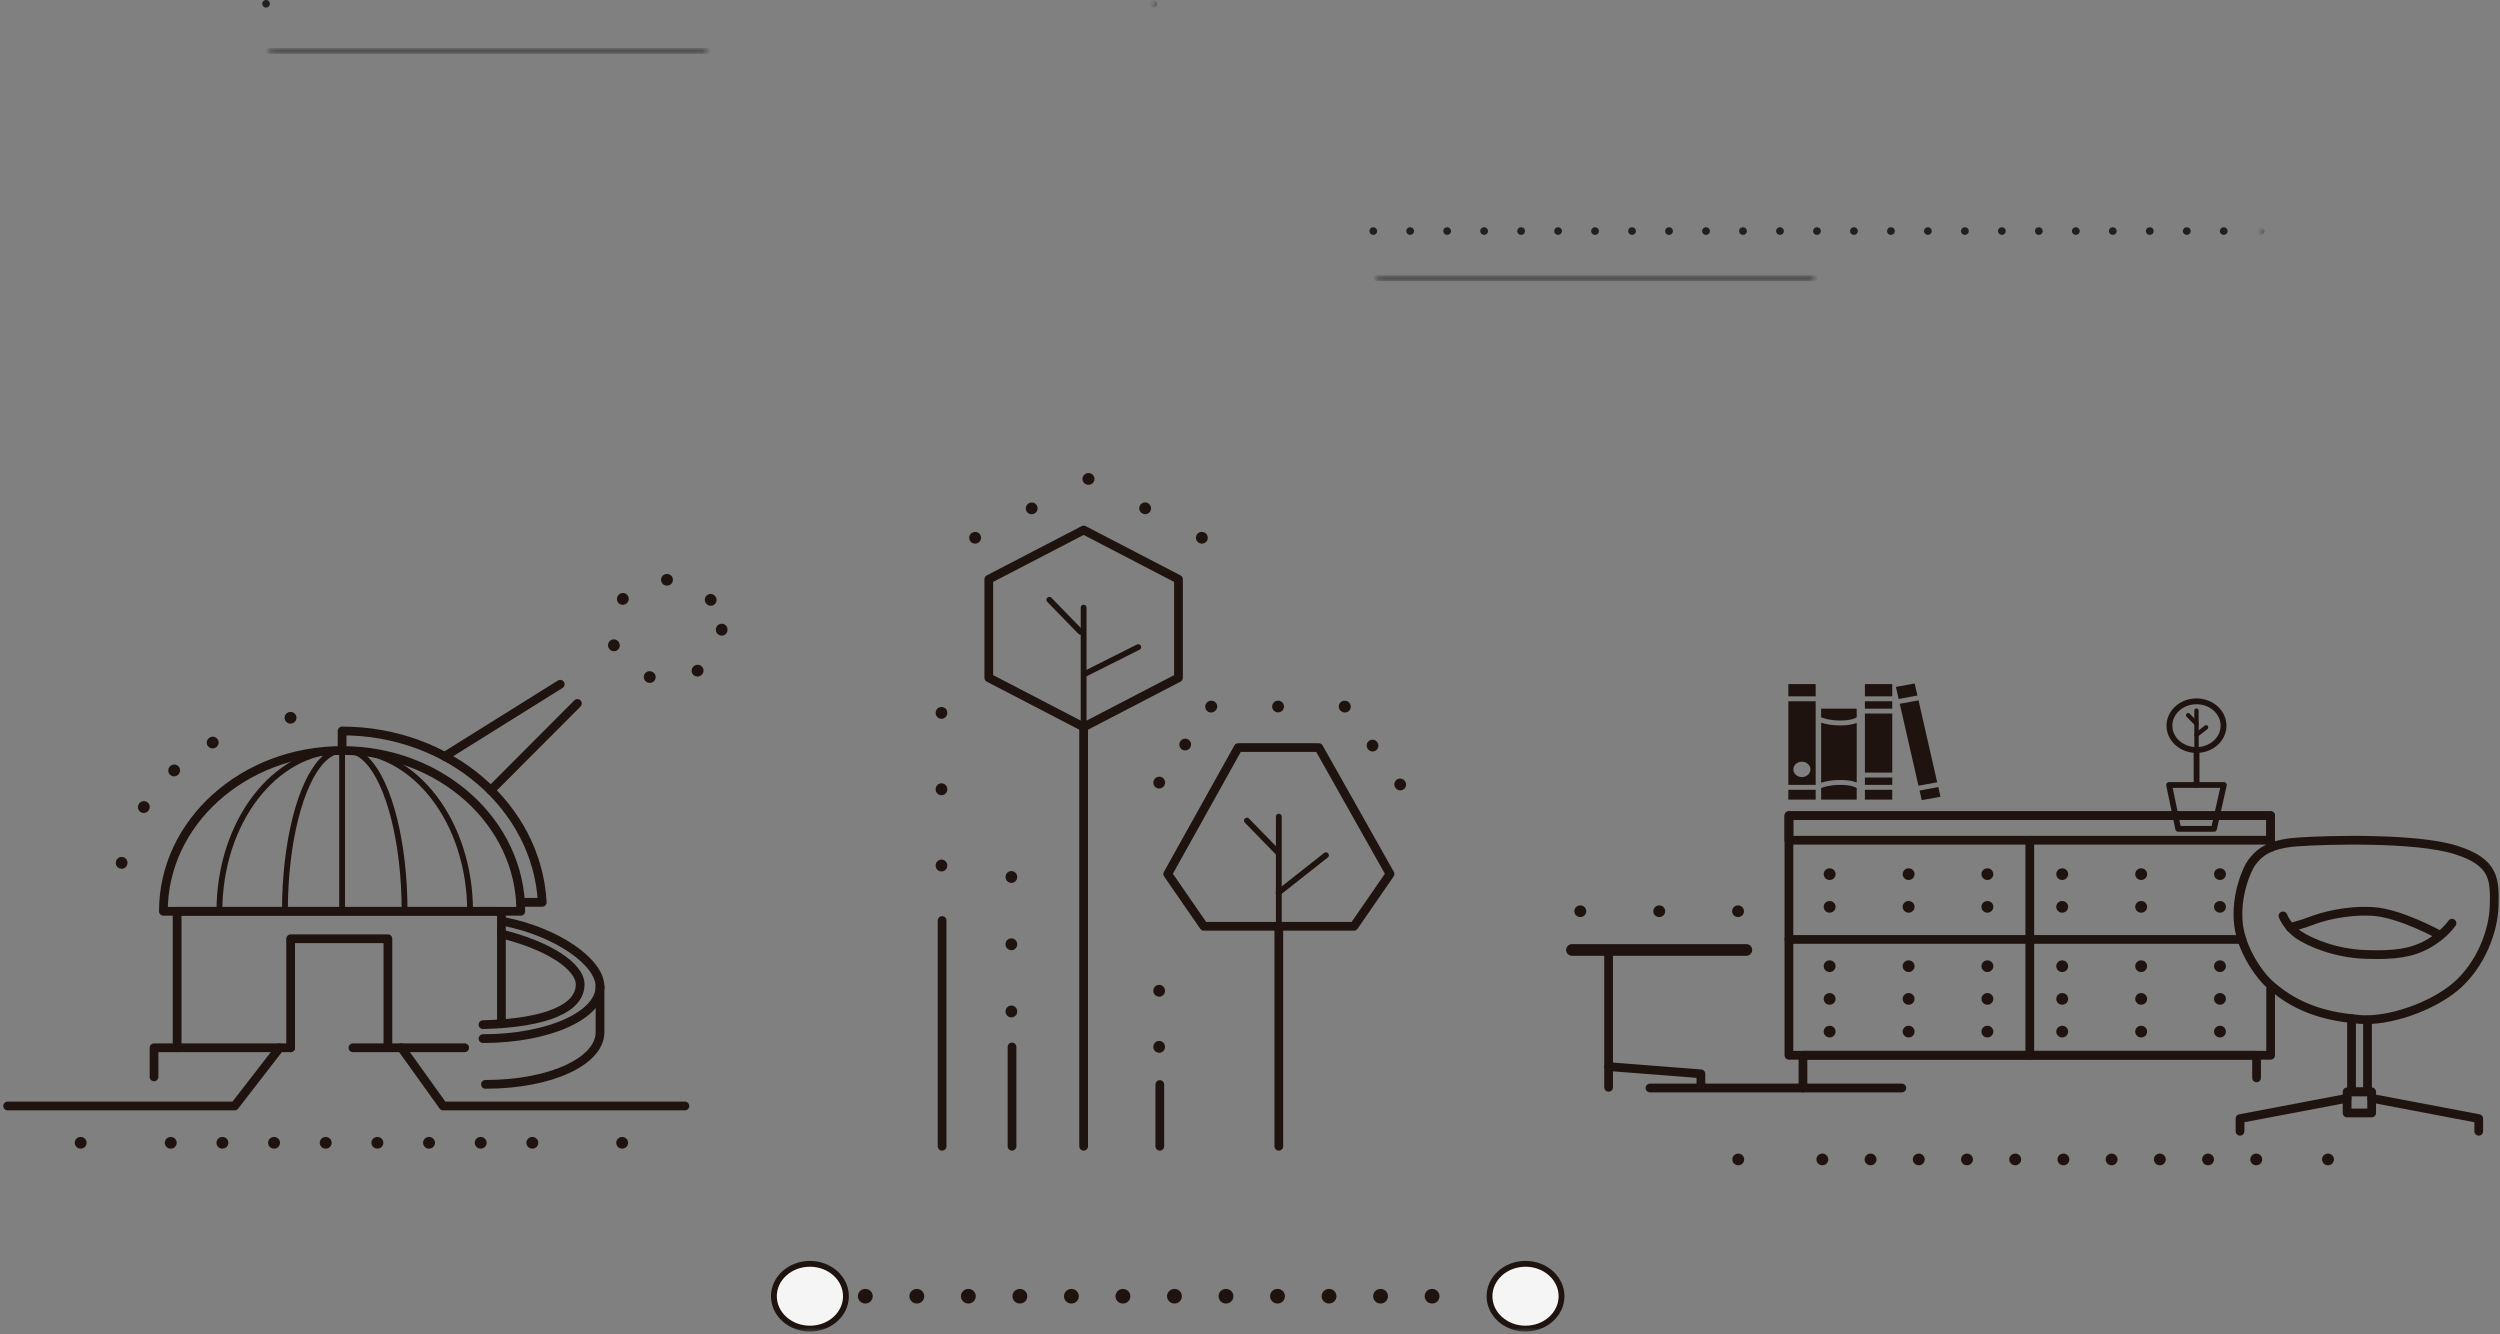 <?xml version="1.0" encoding="UTF-8" standalone="no"?>
<svg width="429px" height="229px" viewBox="0 0 429 229" version="1.1" xmlns="http://www.w3.org/2000/svg" xmlns:xlink="http://www.w3.org/1999/xlink">
    <rect x="0" y="0" width="429" height="229" fill="#808080" stroke="none"/>
    <!-- Generator: Sketch 41.2 (35397) - http://www.bohemiancoding.com/sketch -->
    <title>IconoCreamos</title>
    <desc>Created with Sketch.</desc>
    <defs>
        <polygon id="path-1" points="0.225 1 75.334 1 75.334 0.5 0.225 0.5"></polygon>
        <polygon id="path-3" points="1.592 1.404 1.592 0.404 0.925 0.404 0.925 1.404 1.592 1.404"></polygon>
        <polygon id="path-5" points="0.225 1 75.334 1 75.334 0.5 0.225 0.5"></polygon>
        <polygon id="path-7" points="1.592 1.404 1.592 0.404 0.925 0.404 0.925 1.404 1.592 1.404"></polygon>
        <polygon id="path-9" points="0 148.427 429.331 148.427 429.331 0.246 0 0.246"></polygon>
    </defs>
    <g id="Cortes" stroke="none" stroke-width="1" fill="none" fill-rule="evenodd">
        <g id="IconoCreamos">
            <g id="Page-1-Copy-4" transform="translate(45, 0)">
                <g id="Group-3" transform="translate(1, 8.246)">
                    <mask id="mask-2" fill="white">
                        <use xlink:href="#path-1"></use>
                    </mask>
                    <g id="Clip-2"></g>
                    <path d="M75.334,0.5 L0.225,0.5" id="Stroke-1" stroke="#221F20" stroke-linecap="round" stroke-linejoin="round" mask="url(#mask-2)"></path>
                </g>
                <g id="Group-6" transform="translate(152, 0.246)">
                    <mask id="mask-4" fill="white">
                        <use xlink:href="#path-3"></use>
                    </mask>
                    <g id="Clip-5"></g>
                    <path d="M0.941,0.404 L0.925,0.404" id="Stroke-4" stroke="#221F20" stroke-width="1.3" stroke-linecap="round" stroke-linejoin="round" mask="url(#mask-4)"></path>
                </g>
                <path d="M0.666,0.65 L0.65,0.65" id="Stroke-9" stroke="#221F20" stroke-width="1.3" stroke-linecap="round" stroke-linejoin="round"></path>
            </g>
            <g id="Page-1" transform="translate(235, 39)">
                <g id="Group-3" transform="translate(1, 8.246)">
                    <mask id="mask-6" fill="white">
                        <use xlink:href="#path-5"></use>
                    </mask>
                    <g id="Clip-2"></g>
                    <path d="M75.334,0.5 L0.225,0.5" id="Stroke-1" stroke="#221F20" stroke-linecap="round" stroke-linejoin="round" mask="url(#mask-6)"></path>
                </g>
                <g id="Group-6" transform="translate(152, 0.246)">
                    <mask id="mask-8" fill="white">
                        <use xlink:href="#path-7"></use>
                    </mask>
                    <g id="Clip-5"></g>
                    <path d="M0.941,0.404 L0.925,0.404" id="Stroke-4" stroke="#221F20" stroke-width="1.3" stroke-linecap="round" stroke-linejoin="round" mask="url(#mask-8)"></path>
                </g>
                <path d="M146.611,0.65 L3.823,0.65" id="Stroke-7" stroke="#221F20" stroke-width="1.3" stroke-linecap="round" stroke-linejoin="round" stroke-dasharray="0.032,6.314"></path>
                <path d="M0.666,0.65 L0.65,0.65" id="Stroke-9" stroke="#221F20" stroke-width="1.3" stroke-linecap="round" stroke-linejoin="round"></path>
            </g>
            <g id="Page-1" transform="translate(0, 80)">
                <path d="M199.023,106.104 L199.023,116.697" id="Stroke-1" stroke="#1E130F" stroke-width="1.5" stroke-linecap="round" stroke-linejoin="round"></path>
                <path d="M198.915,99.656 L198.915,99.623" id="Stroke-2" stroke="#1E130F" stroke-width="2" stroke-linecap="round" stroke-linejoin="round"></path>
                <path d="M198.915,90.033 L198.915,90" id="Stroke-3" stroke="#1E130F" stroke-width="2" stroke-linecap="round" stroke-linejoin="round"></path>
                <path d="M161.557,68.54 L161.557,68.507" id="Stroke-4" stroke="#1E130F" stroke-width="2" stroke-linecap="round" stroke-linejoin="round"></path>
                <path d="M161.557,55.458 L161.557,48.87" id="Stroke-5" stroke="#1E130F" stroke-width="2" stroke-linecap="round" stroke-linejoin="round" stroke-dasharray="0.041,8.297"></path>
                <path d="M161.557,42.345 L161.557,42.312" id="Stroke-6" stroke="#1E130F" stroke-width="2" stroke-linecap="round" stroke-linejoin="round"></path>
                <path d="M161.665,77.964 L161.665,116.698" id="Stroke-7" stroke="#1E130F" stroke-width="1.5" stroke-linecap="round" stroke-linejoin="round"></path>
                <path d="M173.552,93.584 L173.552,93.551" id="Stroke-8" stroke="#1E130F" stroke-width="2" stroke-linecap="round" stroke-linejoin="round"></path>
                <path d="M173.552,82.057 L173.552,76.252" id="Stroke-9" stroke="#1E130F" stroke-width="2" stroke-linecap="round" stroke-linejoin="round" stroke-dasharray="0.037,7.309"></path>
                <path d="M173.552,70.505 L173.552,70.47" id="Stroke-10" stroke="#1E130F" stroke-width="2" stroke-linecap="round" stroke-linejoin="round"></path>
                <path d="M173.662,99.656 L173.662,116.698" id="Stroke-11" stroke="#1E130F" stroke-width="1.5" stroke-linecap="round" stroke-linejoin="round"></path>
                <path d="M219.406,73.164 L227.527,66.76" id="Stroke-12" stroke="#1E130F" stroke-linecap="round" stroke-linejoin="round"></path>
                <path d="M219.327,66.311 L213.971,60.813" id="Stroke-13" stroke="#1E130F" stroke-linecap="round" stroke-linejoin="round"></path>
                <polygon id="Stroke-14" stroke="#1E130F" stroke-width="1.5" stroke-linecap="round" stroke-linejoin="round" points="226.304 48.285 212.472 48.285 200.383 69.976 206.578 78.951 232.334 78.951 238.529 69.976"></polygon>
                <path d="M219.445,78.902 L219.445,116.697" id="Stroke-15" stroke="#1E130F" stroke-width="1.5" stroke-linecap="round" stroke-linejoin="round"></path>
                <path d="M219.445,60.138 L219.445,78.951" id="Stroke-16" stroke="#1E130F" stroke-linecap="round" stroke-linejoin="round"></path>
                <path d="M240.282,54.63 L240.261,54.602" id="Stroke-17" stroke="#1E130F" stroke-width="2" stroke-linecap="round" stroke-linejoin="round"></path>
                <path d="M235.537,47.951 L233.153,44.592" id="Stroke-18" stroke="#1E130F" stroke-width="2" stroke-linecap="round" stroke-linejoin="round" stroke-dasharray="0.025,5.019"></path>
                <polyline id="Stroke-19" stroke="#1E130F" stroke-width="2" stroke-linecap="round" stroke-linejoin="round" points="230.79 41.266 230.767 41.238 230.732 41.238"></polyline>
                <path d="M219.332,41.238 L213.575,41.238" id="Stroke-20" stroke="#1E130F" stroke-width="2" stroke-linecap="round" stroke-linejoin="round" stroke-dasharray="0.033,6.522"></path>
                <polyline id="Stroke-21" stroke="#1E130F" stroke-width="2" stroke-linecap="round" stroke-linejoin="round" points="207.875 41.238 207.838 41.238 207.819 41.266"></polyline>
                <path d="M203.387,47.756 L201.15,51.032" id="Stroke-22" stroke="#1E130F" stroke-width="2" stroke-linecap="round" stroke-linejoin="round" stroke-dasharray="0.024,4.842"></path>
                <path d="M198.934,54.277 L198.915,54.306" id="Stroke-23" stroke="#1E130F" stroke-width="2" stroke-linecap="round" stroke-linejoin="round"></path>
                <path d="M186.239,35.605 L195.325,31.044" id="Stroke-24" stroke="#1E130F" stroke-linecap="round" stroke-linejoin="round"></path>
                <path d="M185.421,28.424 L180.065,22.926" id="Stroke-25" stroke="#1E130F" stroke-linecap="round" stroke-linejoin="round"></path>
                <polygon id="Stroke-26" stroke="#1E130F" stroke-width="1.5" stroke-linecap="round" stroke-linejoin="round" points="169.677 19.4 185.953 10.95 202.226 19.4 202.226 36.306 185.953 44.762 169.677 36.306"></polygon>
                <path d="M185.952,44.23 L185.952,116.697" id="Stroke-27" stroke="#1E130F" stroke-width="1.5" stroke-linecap="round" stroke-linejoin="round"></path>
                <path d="M185.952,24.27 L185.952,44.282" id="Stroke-28" stroke="#1E130F" stroke-linecap="round" stroke-linejoin="round"></path>
                <path d="M167.315,12.286 L167.348,12.271" id="Stroke-29" stroke="#1E130F" stroke-width="2" stroke-linecap="round" stroke-linejoin="round"></path>
                <g id="Group-34" transform="translate(176.545, 1.925)" stroke="#1E130F" stroke-width="2" stroke-linecap="round" stroke-linejoin="round">
                    <path d="M0.48,5.316 L5.367,2.776" id="Stroke-30" stroke-dasharray="0.032,6.393"></path>
                    <polyline id="Stroke-32" points="10.204 0.263 10.238 0.247 10.269 0.263"></polyline>
                </g>
                <path d="M196.493,7.216 L201.382,9.756" id="Stroke-35" stroke="#1E130F" stroke-width="2" stroke-linecap="round" stroke-linejoin="round" stroke-dasharray="0.032,6.394"></path>
                <path d="M206.221,12.27 L206.254,12.286" id="Stroke-36" stroke="#1E130F" stroke-width="2" stroke-linecap="round" stroke-linejoin="round"></path>
                <path d="M298.267,118.959 L298.304,118.959" id="Stroke-37" stroke="#1E130F" stroke-width="2" stroke-linecap="round" stroke-linejoin="round"></path>
                <path d="M312.695,118.959 L392.269,118.959" id="Stroke-38" stroke="#1E130F" stroke-width="2" stroke-linecap="round" stroke-linejoin="round" stroke-dasharray="0.041,8.232"></path>
                <path d="M399.465,118.959 L399.502,118.959" id="Stroke-39" stroke="#1E130F" stroke-width="2" stroke-linecap="round" stroke-linejoin="round"></path>
                <g id="Group-134" transform="translate(0, 0.352)">
                    <path d="M386.386,67.674 C387.451,66.29 388.94,64.513 394.154,64.133 C399.37,63.749 414.59,63.368 421.347,65.474 C428.105,67.58 428.105,70.595 427.996,75.047 C427.892,79.502 425.658,85.2 421.559,88.789 C417.461,92.379 409.905,95.013 404.904,94.584 C399.901,94.15 394.581,93.05 389.63,88.691 C387.451,86.772 384.671,82.484 384.15,78.447 C383.491,73.323 385.683,68.586 386.386,67.674 Z" id="Stroke-40" stroke="#1E130F" stroke-width="1.5" stroke-linecap="round" stroke-linejoin="round"></path>
                    <path d="M392.982,78.782 C392.982,78.782 395.113,78.271 396.602,77.671 C398.093,77.068 402.404,75.774 407.139,76.052 C411.876,76.328 418.686,80.121 418.686,80.121" id="Stroke-42" stroke="#1E130F" stroke-width="1.5" stroke-linecap="round" stroke-linejoin="round"></path>
                    <path d="M391.76,76.82 C391.76,76.82 392.559,78.83 394.527,80.121 C396.497,81.417 400.753,83.233 405.836,83.426 C410.917,83.617 413.845,83.186 416.611,81.654 C419.379,80.121 420.762,78.067 420.762,78.067" id="Stroke-44" stroke="#1E130F" stroke-width="1.5" stroke-linecap="round" stroke-linejoin="round"></path>
                    <polyline id="Stroke-46" stroke="#1E130F" stroke-width="1.5" stroke-linecap="round" stroke-linejoin="round" points="406.262 94.668 406.262 107.007 403.525 107.007 403.525 94.447"></polyline>
                    <mask id="mask-10" fill="white">
                        <use xlink:href="#path-9"></use>
                    </mask>
                    <g id="Clip-49"></g>
                    <polygon id="Stroke-48" stroke="#1E130F" stroke-width="1.5" stroke-linecap="round" stroke-linejoin="round" mask="url(#mask-10)" points="402.761 110.635 406.978 110.635 406.978 107.007 402.761 107.007"></polygon>
                    <polyline id="Stroke-50" stroke="#1E130F" stroke-width="1.5" stroke-linecap="round" stroke-linejoin="round" mask="url(#mask-10)" points="402.761 108.111 384.387 111.602 384.387 113.774"></polyline>
                    <polyline id="Stroke-51" stroke="#1E130F" stroke-width="1.5" stroke-linecap="round" stroke-linejoin="round" mask="url(#mask-10)" points="406.978 108.111 425.351 111.602 425.351 113.774"></polyline>
                    <polyline id="Stroke-52" stroke="#1E130F" stroke-width="1.5" stroke-linecap="round" stroke-linejoin="round" mask="url(#mask-10)" points="389.64 59.606 306.98 59.606 306.98 100.732 389.64 100.732 389.64 89.349"></polyline>
                    <polyline id="Stroke-53" stroke="#1E130F" stroke-width="1.5" stroke-linecap="round" stroke-linejoin="round" mask="url(#mask-10)" points="387.229 104.607 387.229 100.732 309.391 100.732 309.391 106.347"></polyline>
                    <polygon id="Stroke-54" stroke="#1E130F" stroke-width="1.5" stroke-linecap="round" stroke-linejoin="round" mask="url(#mask-10)" points="306.98 63.833 389.639 63.833 389.639 59.606 306.98 59.606"></polygon>
                    <path d="M306.98,80.859 L384.709,80.859" id="Stroke-55" stroke="#1E130F" stroke-width="1.5" stroke-linecap="round" stroke-linejoin="round" mask="url(#mask-10)"></path>
                    <path d="M348.31,63.833 L348.31,100.732" id="Stroke-56" stroke="#1E130F" stroke-width="1.5" stroke-linecap="round" stroke-linejoin="round" mask="url(#mask-10)"></path>
                    <polygon id="Stroke-57" stroke="#1E130F" stroke-linecap="round" stroke-linejoin="round" mask="url(#mask-10)" points="372.218 54.35 373.784 61.875 379.918 61.875 381.613 54.35"></polygon>
                    <path d="M381.559,44.168 C381.562,46.476 379.487,48.349 376.927,48.352 C374.361,48.357 372.277,46.489 372.274,44.183 C372.27,41.878 374.345,40.003 376.909,39.997 C379.472,39.992 381.555,41.862 381.559,44.168 Z" id="Stroke-58" stroke="#1E130F" stroke-linecap="round" stroke-linejoin="round" mask="url(#mask-10)"></path>
                    <path d="M376.926,48.352 L376.936,54.349" id="Stroke-59" stroke="#1E130F" stroke-linecap="round" stroke-linejoin="round" mask="url(#mask-10)"></path>
                    <path d="M376.912,41.592 L376.925,47.755" id="Stroke-60" stroke="#1E130F" stroke-width="0.75" stroke-linecap="round" stroke-linejoin="round" mask="url(#mask-10)"></path>
                    <path d="M376.936,45.738 L378.558,44.461" id="Stroke-61" stroke="#1E130F" stroke-width="0.75" stroke-linecap="round" stroke-linejoin="round" mask="url(#mask-10)"></path>
                    <path d="M376.912,43.834 L375.491,42.376" id="Stroke-62" stroke="#1E130F" stroke-width="0.75" stroke-linecap="round" stroke-linejoin="round" mask="url(#mask-10)"></path>
                    <path d="M389.64,59.748 L389.64,65.061" id="Stroke-63" stroke="#1E130F" stroke-width="1.5" stroke-linecap="round" stroke-linejoin="round" mask="url(#mask-10)"></path>
                    <path d="M326.358,106.348 L283.136,106.348" id="Stroke-64" stroke="#1E130F" stroke-width="1.5" stroke-linecap="round" stroke-linejoin="round" mask="url(#mask-10)"></path>
                    <path d="M299.676,82.662 L269.751,82.662" id="Stroke-65" stroke="#1E130F" stroke-width="2" stroke-linecap="round" stroke-linejoin="round" mask="url(#mask-10)"></path>
                    <path d="M298.267,76.014 L298.231,76.014" id="Stroke-66" stroke="#1E130F" stroke-width="2" stroke-linecap="round" stroke-linejoin="round" mask="url(#mask-10)"></path>
                    <path d="M284.746,76.014 L277.936,76.014" id="Stroke-67" stroke="#1E130F" stroke-width="2" stroke-linecap="round" stroke-linejoin="round" stroke-dasharray="0.039,7.714" mask="url(#mask-10)"></path>
                    <path d="M271.196,76.014 L271.159,76.014" id="Stroke-68" stroke="#1E130F" stroke-width="2" stroke-linecap="round" stroke-linejoin="round" mask="url(#mask-10)"></path>
                    <path d="M341.057,85.445 L341.02,85.445" id="Stroke-69" stroke="#1E130F" stroke-width="2" stroke-linecap="round" stroke-linejoin="round" mask="url(#mask-10)"></path>
                    <path d="M327.536,85.445 L320.726,85.445" id="Stroke-70" stroke="#1E130F" stroke-width="2" stroke-linecap="round" stroke-linejoin="round" stroke-dasharray="0.039,7.714" mask="url(#mask-10)"></path>
                    <path d="M313.984,85.445 L313.945,85.445" id="Stroke-71" stroke="#1E130F" stroke-width="2" stroke-linecap="round" stroke-linejoin="round" mask="url(#mask-10)"></path>
                    <path d="M341.057,91.056 L341.02,91.056" id="Stroke-72" stroke="#1E130F" stroke-width="2" stroke-linecap="round" stroke-linejoin="round" mask="url(#mask-10)"></path>
                    <path d="M327.536,91.056 L320.726,91.056" id="Stroke-73" stroke="#1E130F" stroke-width="2" stroke-linecap="round" stroke-linejoin="round" stroke-dasharray="0.039,7.714" mask="url(#mask-10)"></path>
                    <path d="M313.984,91.056 L313.945,91.056" id="Stroke-74" stroke="#1E130F" stroke-width="2" stroke-linecap="round" stroke-linejoin="round" mask="url(#mask-10)"></path>
                    <path d="M341.057,96.67 L341.02,96.67" id="Stroke-75" stroke="#1E130F" stroke-width="2" stroke-linecap="round" stroke-linejoin="round" mask="url(#mask-10)"></path>
                    <path d="M327.536,96.67 L320.726,96.67" id="Stroke-76" stroke="#1E130F" stroke-width="2" stroke-linecap="round" stroke-linejoin="round" stroke-dasharray="0.039,7.714" mask="url(#mask-10)"></path>
                    <path d="M313.984,96.67 L313.945,96.67" id="Stroke-77" stroke="#1E130F" stroke-width="2" stroke-linecap="round" stroke-linejoin="round" mask="url(#mask-10)"></path>
                    <path d="M341.057,69.649 L341.02,69.649" id="Stroke-78" stroke="#1E130F" stroke-width="2" stroke-linecap="round" stroke-linejoin="round" mask="url(#mask-10)"></path>
                    <path d="M327.536,69.649 L320.726,69.649" id="Stroke-79" stroke="#1E130F" stroke-width="2" stroke-linecap="round" stroke-linejoin="round" stroke-dasharray="0.039,7.714" mask="url(#mask-10)"></path>
                    <path d="M313.984,69.649 L313.945,69.649" id="Stroke-80" stroke="#1E130F" stroke-width="2" stroke-linecap="round" stroke-linejoin="round" mask="url(#mask-10)"></path>
                    <path d="M341.057,75.261 L341.02,75.261" id="Stroke-81" stroke="#1E130F" stroke-width="2" stroke-linecap="round" stroke-linejoin="round" mask="url(#mask-10)"></path>
                    <path d="M327.536,75.261 L320.726,75.261" id="Stroke-82" stroke="#1E130F" stroke-width="2" stroke-linecap="round" stroke-linejoin="round" stroke-dasharray="0.039,7.714" mask="url(#mask-10)"></path>
                    <path d="M313.984,75.261 L313.945,75.261" id="Stroke-83" stroke="#1E130F" stroke-width="2" stroke-linecap="round" stroke-linejoin="round" mask="url(#mask-10)"></path>
                    <path d="M380.965,85.445 L380.928,85.445" id="Stroke-84" stroke="#1E130F" stroke-width="2" stroke-linecap="round" stroke-linejoin="round" mask="url(#mask-10)"></path>
                    <path d="M367.444,85.445 L360.633,85.445" id="Stroke-85" stroke="#1E130F" stroke-width="2" stroke-linecap="round" stroke-linejoin="round" stroke-dasharray="0.039,7.714" mask="url(#mask-10)"></path>
                    <path d="M353.892,85.445 L353.855,85.445" id="Stroke-86" stroke="#1E130F" stroke-width="2" stroke-linecap="round" stroke-linejoin="round" mask="url(#mask-10)"></path>
                    <path d="M380.965,91.056 L380.928,91.056" id="Stroke-87" stroke="#1E130F" stroke-width="2" stroke-linecap="round" stroke-linejoin="round" mask="url(#mask-10)"></path>
                    <path d="M367.444,91.056 L360.633,91.056" id="Stroke-88" stroke="#1E130F" stroke-width="2" stroke-linecap="round" stroke-linejoin="round" stroke-dasharray="0.039,7.714" mask="url(#mask-10)"></path>
                    <path d="M353.892,91.056 L353.855,91.056" id="Stroke-89" stroke="#1E130F" stroke-width="2" stroke-linecap="round" stroke-linejoin="round" mask="url(#mask-10)"></path>
                    <path d="M380.965,96.67 L380.928,96.67" id="Stroke-90" stroke="#1E130F" stroke-width="2" stroke-linecap="round" stroke-linejoin="round" mask="url(#mask-10)"></path>
                    <path d="M367.444,96.67 L360.633,96.67" id="Stroke-91" stroke="#1E130F" stroke-width="2" stroke-linecap="round" stroke-linejoin="round" stroke-dasharray="0.039,7.714" mask="url(#mask-10)"></path>
                    <path d="M353.892,96.67 L353.855,96.67" id="Stroke-92" stroke="#1E130F" stroke-width="2" stroke-linecap="round" stroke-linejoin="round" mask="url(#mask-10)"></path>
                    <path d="M380.965,69.649 L380.928,69.649" id="Stroke-93" stroke="#1E130F" stroke-width="2" stroke-linecap="round" stroke-linejoin="round" mask="url(#mask-10)"></path>
                    <path d="M367.444,69.649 L360.633,69.649" id="Stroke-94" stroke="#1E130F" stroke-width="2" stroke-linecap="round" stroke-linejoin="round" stroke-dasharray="0.039,7.714" mask="url(#mask-10)"></path>
                    <path d="M353.892,69.649 L353.855,69.649" id="Stroke-95" stroke="#1E130F" stroke-width="2" stroke-linecap="round" stroke-linejoin="round" mask="url(#mask-10)"></path>
                    <path d="M380.965,75.261 L380.928,75.261" id="Stroke-96" stroke="#1E130F" stroke-width="2" stroke-linecap="round" stroke-linejoin="round" mask="url(#mask-10)"></path>
                    <path d="M367.444,75.261 L360.633,75.261" id="Stroke-97" stroke="#1E130F" stroke-width="2" stroke-linecap="round" stroke-linejoin="round" stroke-dasharray="0.039,7.714" mask="url(#mask-10)"></path>
                    <path d="M353.892,75.261 L353.855,75.261" id="Stroke-98" stroke="#1E130F" stroke-width="2" stroke-linecap="round" stroke-linejoin="round" mask="url(#mask-10)"></path>
                    <path d="M276.037,82.662 L276.037,106.229" id="Stroke-99" stroke="#1E130F" stroke-width="1.5" stroke-linecap="round" stroke-linejoin="round" mask="url(#mask-10)"></path>
                    <polyline id="Stroke-100" stroke="#1E130F" stroke-width="1.5" stroke-linecap="round" stroke-linejoin="round" mask="url(#mask-10)" points="276.037 102.68 291.877 103.913 291.877 106.229"></polyline>
                    <path d="M320.018,41.25 L324.709,41.25 L324.709,39.981 L320.018,39.981 L320.018,41.25 Z M320.018,54.333 L324.709,54.333 L324.709,53.068 L320.018,53.068 L320.018,54.333 Z M320.018,52.224 L324.709,52.224 L324.709,42.093 L320.018,42.093 L320.018,52.224 Z M320.018,56.865 L324.709,56.865 L324.709,55.18 L320.018,55.18 L320.018,56.865 Z M320.018,39.136 L324.709,39.136 L324.709,37.029 L320.018,37.029 L320.018,39.136 Z M332.614,54.71 L329.392,55.306 L329.773,56.959 L332.99,56.363 L332.614,54.71 Z M332.421,53.888 L329.209,54.481 L325.999,40.421 L329.217,39.827 L332.421,53.888 Z M328.558,36.933 L325.337,37.526 L325.814,39.594 L329.03,39.001 L328.558,36.933 Z M312.507,43.655 L312.507,53.966 C313.19,53.74 314.278,53.488 315.795,53.488 C317.165,53.488 318.051,53.694 318.611,53.914 L318.611,43.705 C318.051,43.927 317.165,44.136 315.795,44.136 C314.278,44.133 313.19,43.879 312.507,43.655 L312.507,43.655 Z M312.507,42.739 C313.007,42.947 314.096,43.288 315.795,43.288 C317.576,43.288 318.352,42.914 318.611,42.744 L318.611,41.25 L312.507,41.25 L312.507,42.739 Z M312.507,54.879 L312.507,56.865 L318.611,56.865 L318.611,54.869 C318.361,54.71 317.585,54.333 315.795,54.333 C314.096,54.333 313.007,54.676 312.507,54.879 L312.507,54.879 Z M306.88,56.865 L311.57,56.865 L311.57,55.18 L306.88,55.18 L306.88,56.865 Z M307.74,51.677 C307.74,52.405 308.396,52.996 309.208,52.996 C310.014,52.996 310.67,52.405 310.67,51.677 C310.67,50.945 310.014,50.356 309.208,50.356 C308.396,50.356 307.74,50.945 307.74,51.677 L307.74,51.677 Z M306.88,54.333 L311.57,54.333 L311.57,39.981 L306.88,39.981 L306.88,54.333 Z M306.88,39.136 L311.57,39.136 L311.57,37.029 L306.88,37.029 L306.88,39.136 Z" id="Fill-101" fill="#1E130F" mask="url(#mask-10)"></path>
                    <path d="M13.823,115.751 L13.86,115.751" id="Stroke-102" stroke="#1E130F" stroke-width="2" stroke-linecap="round" stroke-linejoin="round" mask="url(#mask-10)"></path>
                    <path d="M29.277,115.751 L99.036,115.751" id="Stroke-103" stroke="#1E130F" stroke-width="2" stroke-linecap="round" stroke-linejoin="round" stroke-dasharray="0.044,8.82" mask="url(#mask-10)"></path>
                    <path d="M106.746,115.751 L106.782,115.751" id="Stroke-104" stroke="#1E130F" stroke-width="2" stroke-linecap="round" stroke-linejoin="round" mask="url(#mask-10)"></path>
                    <polyline id="Stroke-105" stroke="#1E130F" stroke-width="1.5" stroke-linecap="round" stroke-linejoin="round" mask="url(#mask-10)" points="30.393 99.444 30.393 76.024 86.043 76.024 86.043 95.325"></polyline>
                    <path d="M89.368,76.025 C89.368,60.786 75.64,48.434 58.704,48.434 C41.768,48.434 28.037,60.786 28.037,76.025 L89.368,76.025 Z" id="Stroke-106" stroke="#1E130F" stroke-width="1.5" stroke-linecap="round" stroke-linejoin="round" mask="url(#mask-10)"></path>
                    <polyline id="Stroke-107" stroke="#1E130F" stroke-width="1.5" stroke-linecap="round" stroke-linejoin="round" mask="url(#mask-10)" points="47.994 99.444 40.264 109.435 1.311 109.435"></polyline>
                    <polyline id="Stroke-108" stroke="#1E130F" stroke-width="1.5" stroke-linecap="round" stroke-linejoin="round" mask="url(#mask-10)" points="68.879 99.444 76.042 109.435 117.53 109.435"></polyline>
                    <polyline id="Stroke-109" stroke="#1E130F" stroke-width="1.5" stroke-linecap="round" stroke-linejoin="round" mask="url(#mask-10)" points="49.873 99.444 49.873 80.736 66.565 80.736 66.565 98.702"></polyline>
                    <path d="M82.882,97.874 C94.17,97.874 102.964,93.869 102.964,88.927 C102.964,84.73 95.495,79.517 86.393,77.769" id="Stroke-110" stroke="#1E130F" stroke-width="1.5" stroke-linecap="round" stroke-linejoin="round" mask="url(#mask-10)"></path>
                    <path d="M83.303,105.724 C94.592,105.724 102.964,101.719 102.964,96.776 L102.964,88.927" id="Stroke-111" stroke="#1E130F" stroke-width="1.5" stroke-linecap="round" stroke-linejoin="round" mask="url(#mask-10)"></path>
                    <path d="M82.882,95.474 C93.964,95.206 99.555,92.582 99.555,88.595 C99.555,85.451 94.067,81.888 86.044,79.913" id="Stroke-112" stroke="#1E130F" stroke-width="1.5" stroke-linecap="round" stroke-linejoin="round" mask="url(#mask-10)"></path>
                    <polyline id="Stroke-113" stroke="#1E130F" stroke-width="1.5" stroke-linecap="round" stroke-linejoin="round" mask="url(#mask-10)" points="49.873 99.444 26.431 99.444 26.431 104.44"></polyline>
                    <path d="M79.737,99.444 L60.566,99.444" id="Stroke-114" stroke="#1E130F" stroke-width="1.5" stroke-linecap="round" stroke-linejoin="round" mask="url(#mask-10)"></path>
                    <path d="M58.704,48.434 L58.704,45.082 C77.122,45.082 92.163,58.113 93.051,74.488 L89.321,74.488" id="Stroke-115" stroke="#1E130F" stroke-width="1.5" stroke-linecap="round" stroke-linejoin="round" mask="url(#mask-10)"></path>
                    <path d="M58.704,48.434 L58.704,76.024" id="Stroke-116" stroke="#1E130F" stroke-linecap="round" stroke-linejoin="round" mask="url(#mask-10)"></path>
                    <path d="M58.704,48.434 C47.078,48.434 37.651,60.785 37.651,76.024" id="Stroke-117" stroke="#1E130F" stroke-linecap="round" stroke-linejoin="round" mask="url(#mask-10)"></path>
                    <path d="M58.704,48.434 C57.501,48.434 56.349,49.041 55.285,50.156 C51.549,54.059 48.892,64.17 48.892,76.024" id="Stroke-118" stroke="#1E130F" stroke-linecap="round" stroke-linejoin="round" mask="url(#mask-10)"></path>
                    <path d="M59.615,48.434 C71.241,48.434 80.666,60.785 80.666,76.024" id="Stroke-119" stroke="#1E130F" stroke-linecap="round" stroke-linejoin="round" mask="url(#mask-10)"></path>
                    <path d="M59.615,48.434 C60.816,48.434 61.968,49.041 63.034,50.156 C66.764,54.059 69.427,64.17 69.427,76.024" id="Stroke-120" stroke="#1E130F" stroke-linecap="round" stroke-linejoin="round" mask="url(#mask-10)"></path>
                    <path d="M99.084,40.36 L84.211,55.272" id="Stroke-121" stroke="#1E130F" stroke-width="1.5" stroke-linecap="round" stroke-linejoin="round" mask="url(#mask-10)"></path>
                    <path d="M76.311,49.44 L96.135,37.061" id="Stroke-122" stroke="#1E130F" stroke-width="1.5" stroke-linecap="round" stroke-linejoin="round" mask="url(#mask-10)"></path>
                    <path d="M123.845,27.68 C123.845,32.398 119.593,36.222 114.348,36.222 C109.104,36.222 104.853,32.398 104.853,27.68 C104.853,22.962 109.104,19.134 114.348,19.134 C119.593,19.134 123.845,22.962 123.845,27.68 Z" id="Stroke-123" stroke="#1E130F" stroke-width="2" stroke-linecap="round" stroke-linejoin="round" stroke-dasharray="0.042,8.479" mask="url(#mask-10)"></path>
                    <path d="M49.873,42.813 C49.861,42.814 49.847,42.816 49.837,42.818" id="Stroke-124" stroke="#1E130F" stroke-width="2" stroke-linecap="round" stroke-linejoin="round" mask="url(#mask-10)"></path>
                    <path d="M36.513,47.06 C30.402,50.441 25.574,55.519 22.844,61.563" id="Stroke-125" stroke="#1E130F" stroke-width="2" stroke-linecap="round" stroke-linejoin="round" stroke-dasharray="0.041,8.14" mask="url(#mask-10)"></path>
                    <path d="M20.878,67.696 C20.877,67.707 20.873,67.719 20.871,67.73" id="Stroke-126" stroke="#1E130F" stroke-width="2" stroke-linecap="round" stroke-linejoin="round" mask="url(#mask-10)"></path>
                    <path d="M261.185,142.079 L261.148,142.079" id="Stroke-127" stroke="#1E130F" stroke-width="2.5" stroke-linecap="round" stroke-linejoin="round" mask="url(#mask-10)"></path>
                    <path d="M245.769,142.079 L145.276,142.079" id="Stroke-128" stroke="#1E130F" stroke-width="2.5" stroke-linecap="round" stroke-linejoin="round" stroke-dasharray="0.044,8.798" mask="url(#mask-10)"></path>
                    <path d="M137.586,142.079 L137.549,142.079" id="Stroke-129" stroke="#1E130F" stroke-width="2.5" stroke-linecap="round" stroke-linejoin="round" mask="url(#mask-10)"></path>
                    <path d="M138.982,136.518 C142.394,136.518 145.163,139.009 145.163,142.079 C145.163,145.15 142.394,147.64 138.982,147.64 C135.57,147.64 132.801,145.15 132.801,142.079 C132.801,139.009 135.57,136.518 138.982,136.518" id="Fill-130" fill="#F4F5F4" mask="url(#mask-10)"></path>
                    <path d="M138.982,136.518 C142.394,136.518 145.163,139.009 145.163,142.079 C145.163,145.15 142.394,147.64 138.982,147.64 C135.57,147.64 132.801,145.15 132.801,142.079 C132.801,139.009 135.57,136.518 138.982,136.518 Z" id="Stroke-131" stroke="#1E130F" mask="url(#mask-10)"></path>
                    <path d="M261.779,136.518 C265.191,136.518 267.959,139.009 267.959,142.079 C267.959,145.15 265.191,147.64 261.779,147.64 C258.367,147.64 255.598,145.15 255.598,142.079 C255.598,139.009 258.367,136.518 261.779,136.518" id="Fill-132" fill="#F4F5F4" mask="url(#mask-10)"></path>
                    <path d="M261.779,136.518 C265.191,136.518 267.959,139.009 267.959,142.079 C267.959,145.15 265.191,147.64 261.779,147.64 C258.367,147.64 255.598,145.15 255.598,142.079 C255.598,139.009 258.367,136.518 261.779,136.518 Z" id="Stroke-133" stroke="#1E130F" mask="url(#mask-10)"></path>
                </g>
            </g>
        </g>
    </g>
</svg>
